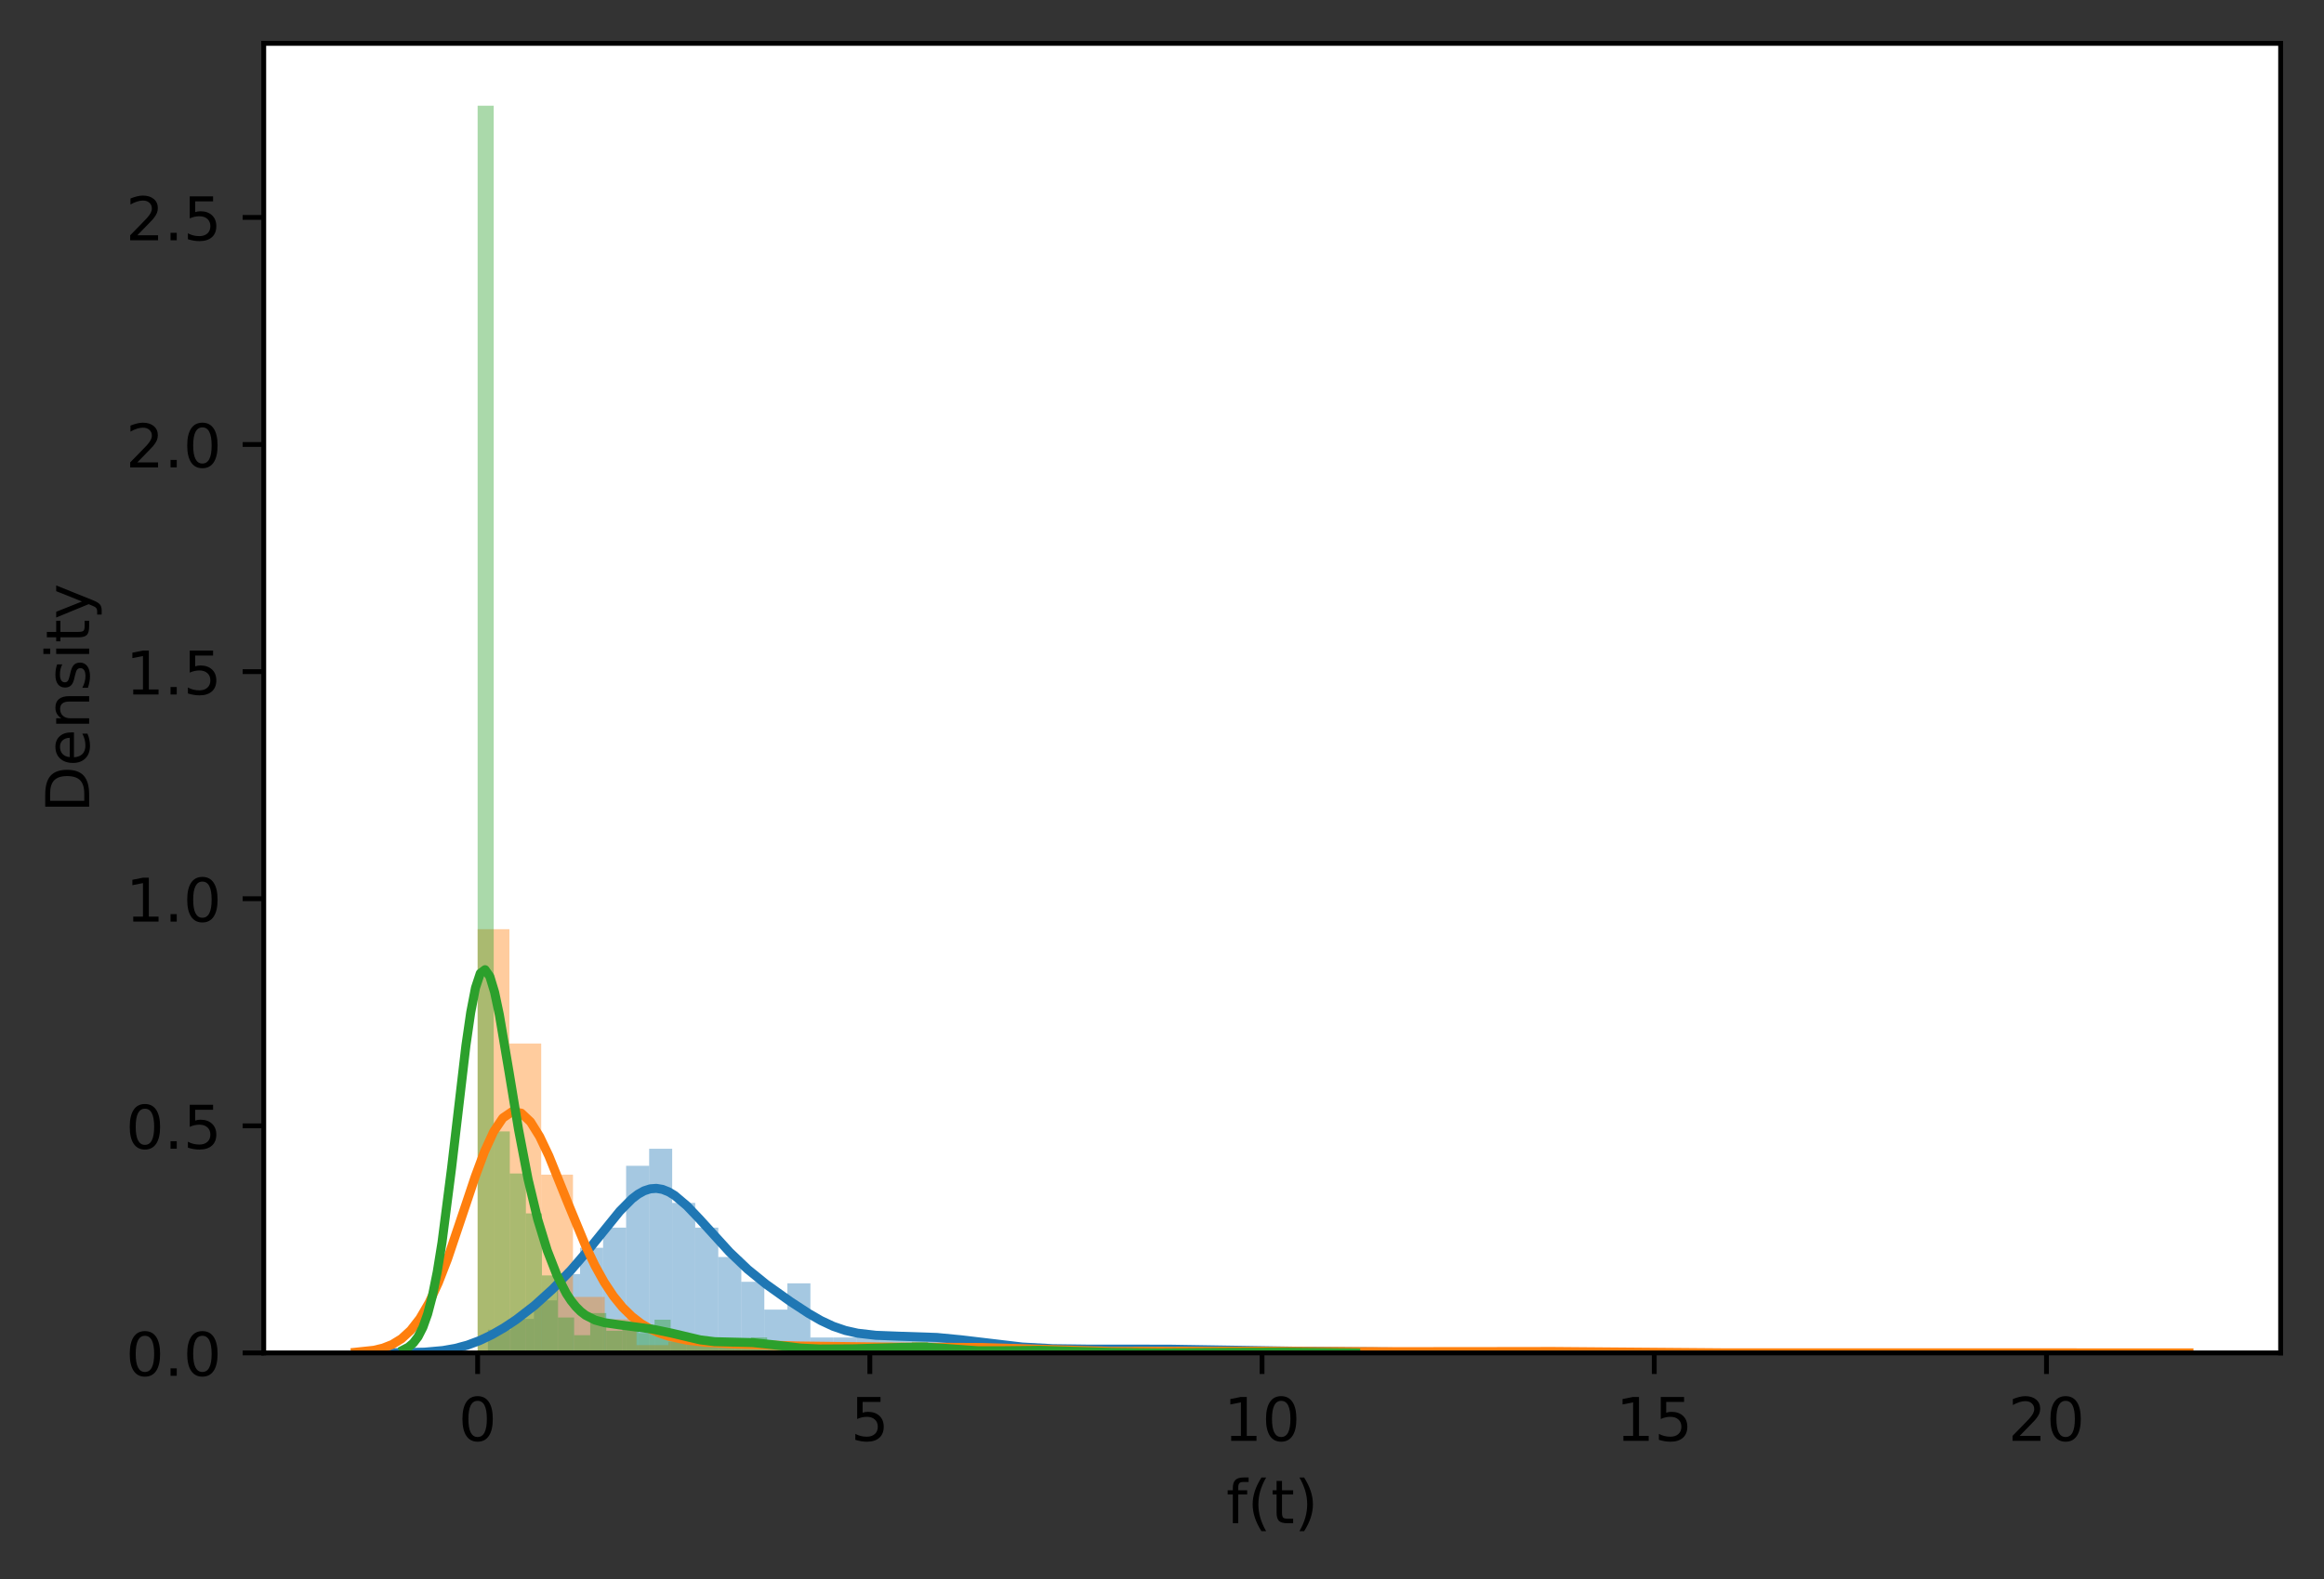 <?xml version="1.0" encoding="utf-8" standalone="no"?>
<!DOCTYPE svg PUBLIC "-//W3C//DTD SVG 1.1//EN"
  "http://www.w3.org/Graphics/SVG/1.1/DTD/svg11.dtd">
<!-- Created with matplotlib (https://matplotlib.org/) -->
<svg height="262.196pt" version="1.1" viewBox="0 0 385.781 262.196" width="385.781pt" xmlns="http://www.w3.org/2000/svg" xmlns:xlink="http://www.w3.org/1999/xlink">
 <rect x="0" y="0" width="385.781" height="262.196" fill="#333333" stroke="none"/>
 <defs>
  <style type="text/css">*{stroke-linecap:butt;stroke-linejoin:round;}</style>
 </defs>
 <g id="figure_1">
  <g id="patch_1">
   <path d="M 0 262.196 
L 385.781 262.196 
L 385.781 0 
L 0 0 
z
" style="fill:none;"/>
  </g>
  <g id="axes_1">
   <g id="patch_2">
    <path d="M 43.781 224.64 
L 378.581 224.64 
L 378.581 7.2 
L 43.781 7.2 
z
" style="fill:#ffffff;"/>
   </g>
   <g id="patch_3">
    <path clip-path="url(#pe504cf818c)" d="M 80.991 224.64 
L 84.815 224.64 
L 84.815 220.788 
L 80.991 220.788 
z
" style="fill:#1f77b4;opacity:0.4;"/>
   </g>
   <g id="patch_4">
    <path clip-path="url(#pe504cf818c)" d="M 84.815 224.64 
L 88.639 224.64 
L 88.639 218.99 
L 84.815 218.99 
z
" style="fill:#1f77b4;opacity:0.4;"/>
   </g>
   <g id="patch_5">
    <path clip-path="url(#pe504cf818c)" d="M 88.639 224.64 
L 92.463 224.64 
L 92.463 215.909 
L 88.639 215.909 
z
" style="fill:#1f77b4;opacity:0.4;"/>
   </g>
   <g id="patch_6">
    <path clip-path="url(#pe504cf818c)" d="M 92.463 224.64 
L 96.287 224.64 
L 96.287 211.543 
L 92.463 211.543 
z
" style="fill:#1f77b4;opacity:0.4;"/>
   </g>
   <g id="patch_7">
    <path clip-path="url(#pe504cf818c)" d="M 96.287 224.64 
L 100.111 224.64 
L 100.111 207.178 
L 96.287 207.178 
z
" style="fill:#1f77b4;opacity:0.4;"/>
   </g>
   <g id="patch_8">
    <path clip-path="url(#pe504cf818c)" d="M 100.111 224.64 
L 103.935 224.64 
L 103.935 203.839 
L 100.111 203.839 
z
" style="fill:#1f77b4;opacity:0.4;"/>
   </g>
   <g id="patch_9">
    <path clip-path="url(#pe504cf818c)" d="M 103.935 224.64 
L 107.759 224.64 
L 107.759 193.567 
L 103.935 193.567 
z
" style="fill:#1f77b4;opacity:0.4;"/>
   </g>
   <g id="patch_10">
    <path clip-path="url(#pe504cf818c)" d="M 107.759 224.64 
L 111.583 224.64 
L 111.583 190.742 
L 107.759 190.742 
z
" style="fill:#1f77b4;opacity:0.4;"/>
   </g>
   <g id="patch_11">
    <path clip-path="url(#pe504cf818c)" d="M 111.583 224.64 
L 115.407 224.64 
L 115.407 199.73 
L 111.583 199.73 
z
" style="fill:#1f77b4;opacity:0.4;"/>
   </g>
   <g id="patch_12">
    <path clip-path="url(#pe504cf818c)" d="M 115.407 224.64 
L 119.232 224.64 
L 119.232 203.839 
L 115.407 203.839 
z
" style="fill:#1f77b4;opacity:0.4;"/>
   </g>
   <g id="patch_13">
    <path clip-path="url(#pe504cf818c)" d="M 119.232 224.64 
L 123.056 224.64 
L 123.056 208.718 
L 119.232 208.718 
z
" style="fill:#1f77b4;opacity:0.4;"/>
   </g>
   <g id="patch_14">
    <path clip-path="url(#pe504cf818c)" d="M 123.056 224.64 
L 126.88 224.64 
L 126.88 212.827 
L 123.056 212.827 
z
" style="fill:#1f77b4;opacity:0.4;"/>
   </g>
   <g id="patch_15">
    <path clip-path="url(#pe504cf818c)" d="M 126.88 224.64 
L 130.704 224.64 
L 130.704 217.45 
L 126.88 217.45 
z
" style="fill:#1f77b4;opacity:0.4;"/>
   </g>
   <g id="patch_16">
    <path clip-path="url(#pe504cf818c)" d="M 130.704 224.64 
L 134.528 224.64 
L 134.528 213.084 
L 130.704 213.084 
z
" style="fill:#1f77b4;opacity:0.4;"/>
   </g>
   <g id="patch_17">
    <path clip-path="url(#pe504cf818c)" d="M 134.528 224.64 
L 138.352 224.64 
L 138.352 222.072 
L 134.528 222.072 
z
" style="fill:#1f77b4;opacity:0.4;"/>
   </g>
   <g id="patch_18">
    <path clip-path="url(#pe504cf818c)" d="M 138.352 224.64 
L 142.176 224.64 
L 142.176 222.072 
L 138.352 222.072 
z
" style="fill:#1f77b4;opacity:0.4;"/>
   </g>
   <g id="patch_19">
    <path clip-path="url(#pe504cf818c)" d="M 142.176 224.64 
L 146 224.64 
L 146 221.302 
L 142.176 221.302 
z
" style="fill:#1f77b4;opacity:0.4;"/>
   </g>
   <g id="patch_20">
    <path clip-path="url(#pe504cf818c)" d="M 146 224.64 
L 149.824 224.64 
L 149.824 221.815 
L 146 221.815 
z
" style="fill:#1f77b4;opacity:0.4;"/>
   </g>
   <g id="patch_21">
    <path clip-path="url(#pe504cf818c)" d="M 149.824 224.64 
L 153.648 224.64 
L 153.648 222.329 
L 149.824 222.329 
z
" style="fill:#1f77b4;opacity:0.4;"/>
   </g>
   <g id="patch_22">
    <path clip-path="url(#pe504cf818c)" d="M 153.648 224.64 
L 157.473 224.64 
L 157.473 221.558 
L 153.648 221.558 
z
" style="fill:#1f77b4;opacity:0.4;"/>
   </g>
   <g id="patch_23">
    <path clip-path="url(#pe504cf818c)" d="M 157.473 224.64 
L 161.297 224.64 
L 161.297 222.329 
L 157.473 222.329 
z
" style="fill:#1f77b4;opacity:0.4;"/>
   </g>
   <g id="patch_24">
    <path clip-path="url(#pe504cf818c)" d="M 161.297 224.64 
L 165.121 224.64 
L 165.121 222.842 
L 161.297 222.842 
z
" style="fill:#1f77b4;opacity:0.4;"/>
   </g>
   <g id="patch_25">
    <path clip-path="url(#pe504cf818c)" d="M 165.121 224.64 
L 168.945 224.64 
L 168.945 223.87 
L 165.121 223.87 
z
" style="fill:#1f77b4;opacity:0.4;"/>
   </g>
   <g id="patch_26">
    <path clip-path="url(#pe504cf818c)" d="M 168.945 224.64 
L 172.769 224.64 
L 172.769 223.87 
L 168.945 223.87 
z
" style="fill:#1f77b4;opacity:0.4;"/>
   </g>
   <g id="patch_27">
    <path clip-path="url(#pe504cf818c)" d="M 172.769 224.64 
L 176.593 224.64 
L 176.593 223.87 
L 172.769 223.87 
z
" style="fill:#1f77b4;opacity:0.4;"/>
   </g>
   <g id="patch_28">
    <path clip-path="url(#pe504cf818c)" d="M 176.593 224.64 
L 180.417 224.64 
L 180.417 224.126 
L 176.593 224.126 
z
" style="fill:#1f77b4;opacity:0.4;"/>
   </g>
   <g id="patch_29">
    <path clip-path="url(#pe504cf818c)" d="M 180.417 224.64 
L 184.241 224.64 
L 184.241 224.126 
L 180.417 224.126 
z
" style="fill:#1f77b4;opacity:0.4;"/>
   </g>
   <g id="patch_30">
    <path clip-path="url(#pe504cf818c)" d="M 184.241 224.64 
L 188.065 224.64 
L 188.065 223.87 
L 184.241 223.87 
z
" style="fill:#1f77b4;opacity:0.4;"/>
   </g>
   <g id="patch_31">
    <path clip-path="url(#pe504cf818c)" d="M 188.065 224.64 
L 191.889 224.64 
L 191.889 223.87 
L 188.065 223.87 
z
" style="fill:#1f77b4;opacity:0.4;"/>
   </g>
   <g id="patch_32">
    <path clip-path="url(#pe504cf818c)" d="M 191.889 224.64 
L 195.713 224.64 
L 195.713 223.613 
L 191.889 223.613 
z
" style="fill:#1f77b4;opacity:0.4;"/>
   </g>
   <g id="patch_33">
    <path clip-path="url(#pe504cf818c)" d="M 195.713 224.64 
L 199.538 224.64 
L 199.538 224.64 
L 195.713 224.64 
z
" style="fill:#1f77b4;opacity:0.4;"/>
   </g>
   <g id="patch_34">
    <path clip-path="url(#pe504cf818c)" d="M 199.538 224.64 
L 203.362 224.64 
L 203.362 224.126 
L 199.538 224.126 
z
" style="fill:#1f77b4;opacity:0.4;"/>
   </g>
   <g id="patch_35">
    <path clip-path="url(#pe504cf818c)" d="M 203.362 224.64 
L 207.186 224.64 
L 207.186 223.613 
L 203.362 223.613 
z
" style="fill:#1f77b4;opacity:0.4;"/>
   </g>
   <g id="patch_36">
    <path clip-path="url(#pe504cf818c)" d="M 207.186 224.64 
L 211.01 224.64 
L 211.01 224.64 
L 207.186 224.64 
z
" style="fill:#1f77b4;opacity:0.4;"/>
   </g>
   <g id="patch_37">
    <path clip-path="url(#pe504cf818c)" d="M 211.01 224.64 
L 214.834 224.64 
L 214.834 224.383 
L 211.01 224.383 
z
" style="fill:#1f77b4;opacity:0.4;"/>
   </g>
   <g id="patch_38">
    <path clip-path="url(#pe504cf818c)" d="M 214.834 224.64 
L 218.658 224.64 
L 218.658 224.383 
L 214.834 224.383 
z
" style="fill:#1f77b4;opacity:0.4;"/>
   </g>
   <g id="patch_39">
    <path clip-path="url(#pe504cf818c)" d="M 218.658 224.64 
L 222.482 224.64 
L 222.482 224.383 
L 218.658 224.383 
z
" style="fill:#1f77b4;opacity:0.4;"/>
   </g>
   <g id="patch_40">
    <path clip-path="url(#pe504cf818c)" d="M 222.482 224.64 
L 226.306 224.64 
L 226.306 224.126 
L 222.482 224.126 
z
" style="fill:#1f77b4;opacity:0.4;"/>
   </g>
   <g id="patch_41">
    <path clip-path="url(#pe504cf818c)" d="M 226.306 224.64 
L 230.13 224.64 
L 230.13 224.383 
L 226.306 224.383 
z
" style="fill:#1f77b4;opacity:0.4;"/>
   </g>
   <g id="patch_42">
    <path clip-path="url(#pe504cf818c)" d="M 230.13 224.64 
L 233.954 224.64 
L 233.954 224.64 
L 230.13 224.64 
z
" style="fill:#1f77b4;opacity:0.4;"/>
   </g>
   <g id="patch_43">
    <path clip-path="url(#pe504cf818c)" d="M 233.954 224.64 
L 237.778 224.64 
L 237.778 224.64 
L 233.954 224.64 
z
" style="fill:#1f77b4;opacity:0.4;"/>
   </g>
   <g id="patch_44">
    <path clip-path="url(#pe504cf818c)" d="M 237.778 224.64 
L 241.603 224.64 
L 241.603 224.64 
L 237.778 224.64 
z
" style="fill:#1f77b4;opacity:0.4;"/>
   </g>
   <g id="patch_45">
    <path clip-path="url(#pe504cf818c)" d="M 241.603 224.64 
L 245.427 224.64 
L 245.427 224.64 
L 241.603 224.64 
z
" style="fill:#1f77b4;opacity:0.4;"/>
   </g>
   <g id="patch_46">
    <path clip-path="url(#pe504cf818c)" d="M 245.427 224.64 
L 249.251 224.64 
L 249.251 224.383 
L 245.427 224.383 
z
" style="fill:#1f77b4;opacity:0.4;"/>
   </g>
   <g id="patch_47">
    <path clip-path="url(#pe504cf818c)" d="M 79.286 224.64 
L 84.562 224.64 
L 84.562 154.279 
L 79.286 154.279 
z
" style="fill:#ff7f0e;opacity:0.4;"/>
   </g>
   <g id="patch_48">
    <path clip-path="url(#pe504cf818c)" d="M 84.562 224.64 
L 89.838 224.64 
L 89.838 173.266 
L 84.562 173.266 
z
" style="fill:#ff7f0e;opacity:0.4;"/>
   </g>
   <g id="patch_49">
    <path clip-path="url(#pe504cf818c)" d="M 89.838 224.64 
L 95.114 224.64 
L 95.114 195.044 
L 89.838 195.044 
z
" style="fill:#ff7f0e;opacity:0.4;"/>
   </g>
   <g id="patch_50">
    <path clip-path="url(#pe504cf818c)" d="M 95.114 224.64 
L 100.39 224.64 
L 100.39 215.333 
L 95.114 215.333 
z
" style="fill:#ff7f0e;opacity:0.4;"/>
   </g>
   <g id="patch_51">
    <path clip-path="url(#pe504cf818c)" d="M 100.39 224.64 
L 105.665 224.64 
L 105.665 219.056 
L 100.39 219.056 
z
" style="fill:#ff7f0e;opacity:0.4;"/>
   </g>
   <g id="patch_52">
    <path clip-path="url(#pe504cf818c)" d="M 105.665 224.64 
L 110.941 224.64 
L 110.941 223.337 
L 105.665 223.337 
z
" style="fill:#ff7f0e;opacity:0.4;"/>
   </g>
   <g id="patch_53">
    <path clip-path="url(#pe504cf818c)" d="M 110.941 224.64 
L 116.217 224.64 
L 116.217 222.779 
L 110.941 222.779 
z
" style="fill:#ff7f0e;opacity:0.4;"/>
   </g>
   <g id="patch_54">
    <path clip-path="url(#pe504cf818c)" d="M 116.217 224.64 
L 121.493 224.64 
L 121.493 223.151 
L 116.217 223.151 
z
" style="fill:#ff7f0e;opacity:0.4;"/>
   </g>
   <g id="patch_55">
    <path clip-path="url(#pe504cf818c)" d="M 121.493 224.64 
L 126.769 224.64 
L 126.769 222.965 
L 121.493 222.965 
z
" style="fill:#ff7f0e;opacity:0.4;"/>
   </g>
   <g id="patch_56">
    <path clip-path="url(#pe504cf818c)" d="M 126.769 224.64 
L 132.044 224.64 
L 132.044 223.523 
L 126.769 223.523 
z
" style="fill:#ff7f0e;opacity:0.4;"/>
   </g>
   <g id="patch_57">
    <path clip-path="url(#pe504cf818c)" d="M 132.044 224.64 
L 137.32 224.64 
L 137.32 223.709 
L 132.044 223.709 
z
" style="fill:#ff7f0e;opacity:0.4;"/>
   </g>
   <g id="patch_58">
    <path clip-path="url(#pe504cf818c)" d="M 137.32 224.64 
L 142.596 224.64 
L 142.596 223.337 
L 137.32 223.337 
z
" style="fill:#ff7f0e;opacity:0.4;"/>
   </g>
   <g id="patch_59">
    <path clip-path="url(#pe504cf818c)" d="M 142.596 224.64 
L 147.872 224.64 
L 147.872 223.709 
L 142.596 223.709 
z
" style="fill:#ff7f0e;opacity:0.4;"/>
   </g>
   <g id="patch_60">
    <path clip-path="url(#pe504cf818c)" d="M 147.872 224.64 
L 153.147 224.64 
L 153.147 223.895 
L 147.872 223.895 
z
" style="fill:#ff7f0e;opacity:0.4;"/>
   </g>
   <g id="patch_61">
    <path clip-path="url(#pe504cf818c)" d="M 153.147 224.64 
L 158.423 224.64 
L 158.423 223.337 
L 153.147 223.337 
z
" style="fill:#ff7f0e;opacity:0.4;"/>
   </g>
   <g id="patch_62">
    <path clip-path="url(#pe504cf818c)" d="M 158.423 224.64 
L 163.699 224.64 
L 163.699 223.709 
L 158.423 223.709 
z
" style="fill:#ff7f0e;opacity:0.4;"/>
   </g>
   <g id="patch_63">
    <path clip-path="url(#pe504cf818c)" d="M 163.699 224.64 
L 168.975 224.64 
L 168.975 223.709 
L 163.699 223.709 
z
" style="fill:#ff7f0e;opacity:0.4;"/>
   </g>
   <g id="patch_64">
    <path clip-path="url(#pe504cf818c)" d="M 168.975 224.64 
L 174.251 224.64 
L 174.251 224.268 
L 168.975 224.268 
z
" style="fill:#ff7f0e;opacity:0.4;"/>
   </g>
   <g id="patch_65">
    <path clip-path="url(#pe504cf818c)" d="M 174.251 224.64 
L 179.526 224.64 
L 179.526 224.268 
L 174.251 224.268 
z
" style="fill:#ff7f0e;opacity:0.4;"/>
   </g>
   <g id="patch_66">
    <path clip-path="url(#pe504cf818c)" d="M 179.526 224.64 
L 184.802 224.64 
L 184.802 224.64 
L 179.526 224.64 
z
" style="fill:#ff7f0e;opacity:0.4;"/>
   </g>
   <g id="patch_67">
    <path clip-path="url(#pe504cf818c)" d="M 184.802 224.64 
L 190.078 224.64 
L 190.078 224.082 
L 184.802 224.082 
z
" style="fill:#ff7f0e;opacity:0.4;"/>
   </g>
   <g id="patch_68">
    <path clip-path="url(#pe504cf818c)" d="M 190.078 224.64 
L 195.354 224.64 
L 195.354 224.454 
L 190.078 224.454 
z
" style="fill:#ff7f0e;opacity:0.4;"/>
   </g>
   <g id="patch_69">
    <path clip-path="url(#pe504cf818c)" d="M 195.354 224.64 
L 200.63 224.64 
L 200.63 224.268 
L 195.354 224.268 
z
" style="fill:#ff7f0e;opacity:0.4;"/>
   </g>
   <g id="patch_70">
    <path clip-path="url(#pe504cf818c)" d="M 200.63 224.64 
L 205.905 224.64 
L 205.905 223.895 
L 200.63 223.895 
z
" style="fill:#ff7f0e;opacity:0.4;"/>
   </g>
   <g id="patch_71">
    <path clip-path="url(#pe504cf818c)" d="M 205.905 224.64 
L 211.181 224.64 
L 211.181 224.454 
L 205.905 224.454 
z
" style="fill:#ff7f0e;opacity:0.4;"/>
   </g>
   <g id="patch_72">
    <path clip-path="url(#pe504cf818c)" d="M 211.181 224.64 
L 216.457 224.64 
L 216.457 224.64 
L 211.181 224.64 
z
" style="fill:#ff7f0e;opacity:0.4;"/>
   </g>
   <g id="patch_73">
    <path clip-path="url(#pe504cf818c)" d="M 216.457 224.64 
L 221.733 224.64 
L 221.733 224.454 
L 216.457 224.454 
z
" style="fill:#ff7f0e;opacity:0.4;"/>
   </g>
   <g id="patch_74">
    <path clip-path="url(#pe504cf818c)" d="M 221.733 224.64 
L 227.009 224.64 
L 227.009 224.082 
L 221.733 224.082 
z
" style="fill:#ff7f0e;opacity:0.4;"/>
   </g>
   <g id="patch_75">
    <path clip-path="url(#pe504cf818c)" d="M 227.009 224.64 
L 232.284 224.64 
L 232.284 224.64 
L 227.009 224.64 
z
" style="fill:#ff7f0e;opacity:0.4;"/>
   </g>
   <g id="patch_76">
    <path clip-path="url(#pe504cf818c)" d="M 232.284 224.64 
L 237.56 224.64 
L 237.56 224.454 
L 232.284 224.454 
z
" style="fill:#ff7f0e;opacity:0.4;"/>
   </g>
   <g id="patch_77">
    <path clip-path="url(#pe504cf818c)" d="M 237.56 224.64 
L 242.836 224.64 
L 242.836 224.454 
L 237.56 224.454 
z
" style="fill:#ff7f0e;opacity:0.4;"/>
   </g>
   <g id="patch_78">
    <path clip-path="url(#pe504cf818c)" d="M 242.836 224.64 
L 248.112 224.64 
L 248.112 224.268 
L 242.836 224.268 
z
" style="fill:#ff7f0e;opacity:0.4;"/>
   </g>
   <g id="patch_79">
    <path clip-path="url(#pe504cf818c)" d="M 248.112 224.64 
L 253.388 224.64 
L 253.388 224.454 
L 248.112 224.454 
z
" style="fill:#ff7f0e;opacity:0.4;"/>
   </g>
   <g id="patch_80">
    <path clip-path="url(#pe504cf818c)" d="M 253.388 224.64 
L 258.663 224.64 
L 258.663 224.082 
L 253.388 224.082 
z
" style="fill:#ff7f0e;opacity:0.4;"/>
   </g>
   <g id="patch_81">
    <path clip-path="url(#pe504cf818c)" d="M 258.663 224.64 
L 263.939 224.64 
L 263.939 224.64 
L 258.663 224.64 
z
" style="fill:#ff7f0e;opacity:0.4;"/>
   </g>
   <g id="patch_82">
    <path clip-path="url(#pe504cf818c)" d="M 263.939 224.64 
L 269.215 224.64 
L 269.215 224.64 
L 263.939 224.64 
z
" style="fill:#ff7f0e;opacity:0.4;"/>
   </g>
   <g id="patch_83">
    <path clip-path="url(#pe504cf818c)" d="M 269.215 224.64 
L 274.491 224.64 
L 274.491 224.454 
L 269.215 224.454 
z
" style="fill:#ff7f0e;opacity:0.4;"/>
   </g>
   <g id="patch_84">
    <path clip-path="url(#pe504cf818c)" d="M 274.491 224.64 
L 279.767 224.64 
L 279.767 224.64 
L 274.491 224.64 
z
" style="fill:#ff7f0e;opacity:0.4;"/>
   </g>
   <g id="patch_85">
    <path clip-path="url(#pe504cf818c)" d="M 279.767 224.64 
L 285.042 224.64 
L 285.042 224.64 
L 279.767 224.64 
z
" style="fill:#ff7f0e;opacity:0.4;"/>
   </g>
   <g id="patch_86">
    <path clip-path="url(#pe504cf818c)" d="M 285.042 224.64 
L 290.318 224.64 
L 290.318 224.64 
L 285.042 224.64 
z
" style="fill:#ff7f0e;opacity:0.4;"/>
   </g>
   <g id="patch_87">
    <path clip-path="url(#pe504cf818c)" d="M 290.318 224.64 
L 295.594 224.64 
L 295.594 224.64 
L 290.318 224.64 
z
" style="fill:#ff7f0e;opacity:0.4;"/>
   </g>
   <g id="patch_88">
    <path clip-path="url(#pe504cf818c)" d="M 295.594 224.64 
L 300.87 224.64 
L 300.87 224.64 
L 295.594 224.64 
z
" style="fill:#ff7f0e;opacity:0.4;"/>
   </g>
   <g id="patch_89">
    <path clip-path="url(#pe504cf818c)" d="M 300.87 224.64 
L 306.146 224.64 
L 306.146 224.64 
L 300.87 224.64 
z
" style="fill:#ff7f0e;opacity:0.4;"/>
   </g>
   <g id="patch_90">
    <path clip-path="url(#pe504cf818c)" d="M 306.146 224.64 
L 311.421 224.64 
L 311.421 224.64 
L 306.146 224.64 
z
" style="fill:#ff7f0e;opacity:0.4;"/>
   </g>
   <g id="patch_91">
    <path clip-path="url(#pe504cf818c)" d="M 311.421 224.64 
L 316.697 224.64 
L 316.697 224.64 
L 311.421 224.64 
z
" style="fill:#ff7f0e;opacity:0.4;"/>
   </g>
   <g id="patch_92">
    <path clip-path="url(#pe504cf818c)" d="M 316.697 224.64 
L 321.973 224.64 
L 321.973 224.64 
L 316.697 224.64 
z
" style="fill:#ff7f0e;opacity:0.4;"/>
   </g>
   <g id="patch_93">
    <path clip-path="url(#pe504cf818c)" d="M 321.973 224.64 
L 327.249 224.64 
L 327.249 224.64 
L 321.973 224.64 
z
" style="fill:#ff7f0e;opacity:0.4;"/>
   </g>
   <g id="patch_94">
    <path clip-path="url(#pe504cf818c)" d="M 327.249 224.64 
L 332.525 224.64 
L 332.525 224.64 
L 327.249 224.64 
z
" style="fill:#ff7f0e;opacity:0.4;"/>
   </g>
   <g id="patch_95">
    <path clip-path="url(#pe504cf818c)" d="M 332.525 224.64 
L 337.8 224.64 
L 337.8 224.64 
L 332.525 224.64 
z
" style="fill:#ff7f0e;opacity:0.4;"/>
   </g>
   <g id="patch_96">
    <path clip-path="url(#pe504cf818c)" d="M 337.8 224.64 
L 343.076 224.64 
L 343.076 224.454 
L 337.8 224.454 
z
" style="fill:#ff7f0e;opacity:0.4;"/>
   </g>
   <g id="patch_97">
    <path clip-path="url(#pe504cf818c)" d="M 79.286 224.64 
L 81.956 224.64 
L 81.956 17.554 
L 79.286 17.554 
z
" style="fill:#2ca02c;opacity:0.4;"/>
   </g>
   <g id="patch_98">
    <path clip-path="url(#pe504cf818c)" d="M 81.956 224.64 
L 84.626 224.64 
L 84.626 187.857 
L 81.956 187.857 
z
" style="fill:#2ca02c;opacity:0.4;"/>
   </g>
   <g id="patch_99">
    <path clip-path="url(#pe504cf818c)" d="M 84.626 224.64 
L 87.296 224.64 
L 87.296 194.846 
L 84.626 194.846 
z
" style="fill:#2ca02c;opacity:0.4;"/>
   </g>
   <g id="patch_100">
    <path clip-path="url(#pe504cf818c)" d="M 87.296 224.64 
L 89.966 224.64 
L 89.966 201.467 
L 87.296 201.467 
z
" style="fill:#2ca02c;opacity:0.4;"/>
   </g>
   <g id="patch_101">
    <path clip-path="url(#pe504cf818c)" d="M 89.966 224.64 
L 92.635 224.64 
L 92.635 211.766 
L 89.966 211.766 
z
" style="fill:#2ca02c;opacity:0.4;"/>
   </g>
   <g id="patch_102">
    <path clip-path="url(#pe504cf818c)" d="M 92.635 224.64 
L 95.305 224.64 
L 95.305 218.755 
L 92.635 218.755 
z
" style="fill:#2ca02c;opacity:0.4;"/>
   </g>
   <g id="patch_103">
    <path clip-path="url(#pe504cf818c)" d="M 95.305 224.64 
L 97.975 224.64 
L 97.975 221.697 
L 95.305 221.697 
z
" style="fill:#2ca02c;opacity:0.4;"/>
   </g>
   <g id="patch_104">
    <path clip-path="url(#pe504cf818c)" d="M 97.975 224.64 
L 100.645 224.64 
L 100.645 218.019 
L 97.975 218.019 
z
" style="fill:#2ca02c;opacity:0.4;"/>
   </g>
   <g id="patch_105">
    <path clip-path="url(#pe504cf818c)" d="M 100.645 224.64 
L 103.315 224.64 
L 103.315 220.962 
L 100.645 220.962 
z
" style="fill:#2ca02c;opacity:0.4;"/>
   </g>
   <g id="patch_106">
    <path clip-path="url(#pe504cf818c)" d="M 103.315 224.64 
L 105.985 224.64 
L 105.985 219.49 
L 103.315 219.49 
z
" style="fill:#2ca02c;opacity:0.4;"/>
   </g>
   <g id="patch_107">
    <path clip-path="url(#pe504cf818c)" d="M 105.985 224.64 
L 108.654 224.64 
L 108.654 221.33 
L 105.985 221.33 
z
" style="fill:#2ca02c;opacity:0.4;"/>
   </g>
   <g id="patch_108">
    <path clip-path="url(#pe504cf818c)" d="M 108.654 224.64 
L 111.324 224.64 
L 111.324 219.123 
L 108.654 219.123 
z
" style="fill:#2ca02c;opacity:0.4;"/>
   </g>
   <g id="patch_109">
    <path clip-path="url(#pe504cf818c)" d="M 111.324 224.64 
L 113.994 224.64 
L 113.994 222.065 
L 111.324 222.065 
z
" style="fill:#2ca02c;opacity:0.4;"/>
   </g>
   <g id="patch_110">
    <path clip-path="url(#pe504cf818c)" d="M 113.994 224.64 
L 116.664 224.64 
L 116.664 222.801 
L 113.994 222.801 
z
" style="fill:#2ca02c;opacity:0.4;"/>
   </g>
   <g id="patch_111">
    <path clip-path="url(#pe504cf818c)" d="M 116.664 224.64 
L 119.334 224.64 
L 119.334 223.169 
L 116.664 223.169 
z
" style="fill:#2ca02c;opacity:0.4;"/>
   </g>
   <g id="patch_112">
    <path clip-path="url(#pe504cf818c)" d="M 119.334 224.64 
L 122.004 224.64 
L 122.004 223.537 
L 119.334 223.537 
z
" style="fill:#2ca02c;opacity:0.4;"/>
   </g>
   <g id="patch_113">
    <path clip-path="url(#pe504cf818c)" d="M 122.004 224.64 
L 124.673 224.64 
L 124.673 222.433 
L 122.004 222.433 
z
" style="fill:#2ca02c;opacity:0.4;"/>
   </g>
   <g id="patch_114">
    <path clip-path="url(#pe504cf818c)" d="M 124.673 224.64 
L 127.343 224.64 
L 127.343 222.065 
L 124.673 222.065 
z
" style="fill:#2ca02c;opacity:0.4;"/>
   </g>
   <g id="patch_115">
    <path clip-path="url(#pe504cf818c)" d="M 127.343 224.64 
L 130.013 224.64 
L 130.013 223.537 
L 127.343 223.537 
z
" style="fill:#2ca02c;opacity:0.4;"/>
   </g>
   <g id="patch_116">
    <path clip-path="url(#pe504cf818c)" d="M 130.013 224.64 
L 132.683 224.64 
L 132.683 223.904 
L 130.013 223.904 
z
" style="fill:#2ca02c;opacity:0.4;"/>
   </g>
   <g id="patch_117">
    <path clip-path="url(#pe504cf818c)" d="M 132.683 224.64 
L 135.353 224.64 
L 135.353 224.272 
L 132.683 224.272 
z
" style="fill:#2ca02c;opacity:0.4;"/>
   </g>
   <g id="patch_118">
    <path clip-path="url(#pe504cf818c)" d="M 135.353 224.64 
L 138.023 224.64 
L 138.023 223.904 
L 135.353 223.904 
z
" style="fill:#2ca02c;opacity:0.4;"/>
   </g>
   <g id="patch_119">
    <path clip-path="url(#pe504cf818c)" d="M 138.023 224.64 
L 140.692 224.64 
L 140.692 223.904 
L 138.023 223.904 
z
" style="fill:#2ca02c;opacity:0.4;"/>
   </g>
   <g id="patch_120">
    <path clip-path="url(#pe504cf818c)" d="M 140.692 224.64 
L 143.362 224.64 
L 143.362 223.904 
L 140.692 223.904 
z
" style="fill:#2ca02c;opacity:0.4;"/>
   </g>
   <g id="patch_121">
    <path clip-path="url(#pe504cf818c)" d="M 143.362 224.64 
L 146.032 224.64 
L 146.032 223.904 
L 143.362 223.904 
z
" style="fill:#2ca02c;opacity:0.4;"/>
   </g>
   <g id="patch_122">
    <path clip-path="url(#pe504cf818c)" d="M 146.032 224.64 
L 148.702 224.64 
L 148.702 224.272 
L 146.032 224.272 
z
" style="fill:#2ca02c;opacity:0.4;"/>
   </g>
   <g id="patch_123">
    <path clip-path="url(#pe504cf818c)" d="M 148.702 224.64 
L 151.372 224.64 
L 151.372 223.904 
L 148.702 223.904 
z
" style="fill:#2ca02c;opacity:0.4;"/>
   </g>
   <g id="patch_124">
    <path clip-path="url(#pe504cf818c)" d="M 151.372 224.64 
L 154.042 224.64 
L 154.042 222.801 
L 151.372 222.801 
z
" style="fill:#2ca02c;opacity:0.4;"/>
   </g>
   <g id="patch_125">
    <path clip-path="url(#pe504cf818c)" d="M 154.042 224.64 
L 156.711 224.64 
L 156.711 223.537 
L 154.042 223.537 
z
" style="fill:#2ca02c;opacity:0.4;"/>
   </g>
   <g id="patch_126">
    <path clip-path="url(#pe504cf818c)" d="M 156.711 224.64 
L 159.381 224.64 
L 159.381 224.272 
L 156.711 224.272 
z
" style="fill:#2ca02c;opacity:0.4;"/>
   </g>
   <g id="patch_127">
    <path clip-path="url(#pe504cf818c)" d="M 159.381 224.64 
L 162.051 224.64 
L 162.051 224.272 
L 159.381 224.272 
z
" style="fill:#2ca02c;opacity:0.4;"/>
   </g>
   <g id="patch_128">
    <path clip-path="url(#pe504cf818c)" d="M 162.051 224.64 
L 164.721 224.64 
L 164.721 224.64 
L 162.051 224.64 
z
" style="fill:#2ca02c;opacity:0.4;"/>
   </g>
   <g id="patch_129">
    <path clip-path="url(#pe504cf818c)" d="M 164.721 224.64 
L 167.391 224.64 
L 167.391 224.272 
L 164.721 224.272 
z
" style="fill:#2ca02c;opacity:0.4;"/>
   </g>
   <g id="patch_130">
    <path clip-path="url(#pe504cf818c)" d="M 167.391 224.64 
L 170.061 224.64 
L 170.061 224.64 
L 167.391 224.64 
z
" style="fill:#2ca02c;opacity:0.4;"/>
   </g>
   <g id="patch_131">
    <path clip-path="url(#pe504cf818c)" d="M 170.061 224.64 
L 172.73 224.64 
L 172.73 223.537 
L 170.061 223.537 
z
" style="fill:#2ca02c;opacity:0.4;"/>
   </g>
   <g id="patch_132">
    <path clip-path="url(#pe504cf818c)" d="M 172.73 224.64 
L 175.4 224.64 
L 175.4 224.272 
L 172.73 224.272 
z
" style="fill:#2ca02c;opacity:0.4;"/>
   </g>
   <g id="patch_133">
    <path clip-path="url(#pe504cf818c)" d="M 175.4 224.64 
L 178.07 224.64 
L 178.07 224.272 
L 175.4 224.272 
z
" style="fill:#2ca02c;opacity:0.4;"/>
   </g>
   <g id="patch_134">
    <path clip-path="url(#pe504cf818c)" d="M 178.07 224.64 
L 180.74 224.64 
L 180.74 224.64 
L 178.07 224.64 
z
" style="fill:#2ca02c;opacity:0.4;"/>
   </g>
   <g id="patch_135">
    <path clip-path="url(#pe504cf818c)" d="M 180.74 224.64 
L 183.41 224.64 
L 183.41 224.272 
L 180.74 224.272 
z
" style="fill:#2ca02c;opacity:0.4;"/>
   </g>
   <g id="patch_136">
    <path clip-path="url(#pe504cf818c)" d="M 183.41 224.64 
L 186.08 224.64 
L 186.08 224.64 
L 183.41 224.64 
z
" style="fill:#2ca02c;opacity:0.4;"/>
   </g>
   <g id="patch_137">
    <path clip-path="url(#pe504cf818c)" d="M 186.08 224.64 
L 188.749 224.64 
L 188.749 224.64 
L 186.08 224.64 
z
" style="fill:#2ca02c;opacity:0.4;"/>
   </g>
   <g id="patch_138">
    <path clip-path="url(#pe504cf818c)" d="M 188.749 224.64 
L 191.419 224.64 
L 191.419 224.64 
L 188.749 224.64 
z
" style="fill:#2ca02c;opacity:0.4;"/>
   </g>
   <g id="patch_139">
    <path clip-path="url(#pe504cf818c)" d="M 191.419 224.64 
L 194.089 224.64 
L 194.089 224.64 
L 191.419 224.64 
z
" style="fill:#2ca02c;opacity:0.4;"/>
   </g>
   <g id="patch_140">
    <path clip-path="url(#pe504cf818c)" d="M 194.089 224.64 
L 196.759 224.64 
L 196.759 224.64 
L 194.089 224.64 
z
" style="fill:#2ca02c;opacity:0.4;"/>
   </g>
   <g id="patch_141">
    <path clip-path="url(#pe504cf818c)" d="M 196.759 224.64 
L 199.429 224.64 
L 199.429 224.64 
L 196.759 224.64 
z
" style="fill:#2ca02c;opacity:0.4;"/>
   </g>
   <g id="patch_142">
    <path clip-path="url(#pe504cf818c)" d="M 199.429 224.64 
L 202.099 224.64 
L 202.099 224.64 
L 199.429 224.64 
z
" style="fill:#2ca02c;opacity:0.4;"/>
   </g>
   <g id="patch_143">
    <path clip-path="url(#pe504cf818c)" d="M 202.099 224.64 
L 204.768 224.64 
L 204.768 224.64 
L 202.099 224.64 
z
" style="fill:#2ca02c;opacity:0.4;"/>
   </g>
   <g id="patch_144">
    <path clip-path="url(#pe504cf818c)" d="M 204.768 224.64 
L 207.438 224.64 
L 207.438 224.272 
L 204.768 224.272 
z
" style="fill:#2ca02c;opacity:0.4;"/>
   </g>
   <g id="patch_145">
    <path clip-path="url(#pe504cf818c)" d="M 207.438 224.64 
L 210.108 224.64 
L 210.108 224.64 
L 207.438 224.64 
z
" style="fill:#2ca02c;opacity:0.4;"/>
   </g>
   <g id="patch_146">
    <path clip-path="url(#pe504cf818c)" d="M 210.108 224.64 
L 212.778 224.64 
L 212.778 224.272 
L 210.108 224.272 
z
" style="fill:#2ca02c;opacity:0.4;"/>
   </g>
   <g id="matplotlib.axis_1">
    <g id="xtick_1">
     <g id="line2d_1">
      <defs>
       <path d="M 0 0 
L 0 3.5 
" id="mb6089f658a" style="stroke:#000000;stroke-width:0.8;"/>
      </defs>
      <g>
       <use style="stroke:#000000;stroke-width:0.8;" x="79.286" xlink:href="#mb6089f658a" y="224.64"/>
      </g>
     </g>
     <g id="text_1">
      <!-- 0 -->
      <g transform="translate(76.105 239.238)scale(0.1 -0.1)">
       <defs>
        <path d="M 31.781 66.406 
Q 24.172 66.406 20.328 58.906 
Q 16.5 51.422 16.5 36.375 
Q 16.5 21.391 20.328 13.891 
Q 24.172 6.391 31.781 6.391 
Q 39.453 6.391 43.281 13.891 
Q 47.125 21.391 47.125 36.375 
Q 47.125 51.422 43.281 58.906 
Q 39.453 66.406 31.781 66.406 
z
M 31.781 74.219 
Q 44.047 74.219 50.516 64.516 
Q 56.984 54.828 56.984 36.375 
Q 56.984 17.969 50.516 8.266 
Q 44.047 -1.422 31.781 -1.422 
Q 19.531 -1.422 13.062 8.266 
Q 6.594 17.969 6.594 36.375 
Q 6.594 54.828 13.062 64.516 
Q 19.531 74.219 31.781 74.219 
z
" id="DejaVuSans-48"/>
       </defs>
       <use xlink:href="#DejaVuSans-48"/>
      </g>
     </g>
    </g>
    <g id="xtick_2">
     <g id="line2d_2">
      <g>
       <use style="stroke:#000000;stroke-width:0.8;" x="144.392" xlink:href="#mb6089f658a" y="224.64"/>
      </g>
     </g>
     <g id="text_2">
      <!-- 5 -->
      <g transform="translate(141.211 239.238)scale(0.1 -0.1)">
       <defs>
        <path d="M 10.797 72.906 
L 49.516 72.906 
L 49.516 64.594 
L 19.828 64.594 
L 19.828 46.734 
Q 21.969 47.469 24.109 47.828 
Q 26.266 48.188 28.422 48.188 
Q 40.625 48.188 47.75 41.5 
Q 54.891 34.812 54.891 23.391 
Q 54.891 11.625 47.562 5.094 
Q 40.234 -1.422 26.906 -1.422 
Q 22.312 -1.422 17.547 -0.641 
Q 12.797 0.141 7.719 1.703 
L 7.719 11.625 
Q 12.109 9.234 16.797 8.062 
Q 21.484 6.891 26.703 6.891 
Q 35.156 6.891 40.078 11.328 
Q 45.016 15.766 45.016 23.391 
Q 45.016 31 40.078 35.438 
Q 35.156 39.891 26.703 39.891 
Q 22.75 39.891 18.812 39.016 
Q 14.891 38.141 10.797 36.281 
z
" id="DejaVuSans-53"/>
       </defs>
       <use xlink:href="#DejaVuSans-53"/>
      </g>
     </g>
    </g>
    <g id="xtick_3">
     <g id="line2d_3">
      <g>
       <use style="stroke:#000000;stroke-width:0.8;" x="209.499" xlink:href="#mb6089f658a" y="224.64"/>
      </g>
     </g>
     <g id="text_3">
      <!-- 10 -->
      <g transform="translate(203.136 239.238)scale(0.1 -0.1)">
       <defs>
        <path d="M 12.406 8.297 
L 28.516 8.297 
L 28.516 63.922 
L 10.984 60.406 
L 10.984 69.391 
L 28.422 72.906 
L 38.281 72.906 
L 38.281 8.297 
L 54.391 8.297 
L 54.391 0 
L 12.406 0 
z
" id="DejaVuSans-49"/>
       </defs>
       <use xlink:href="#DejaVuSans-49"/>
       <use x="63.623" xlink:href="#DejaVuSans-48"/>
      </g>
     </g>
    </g>
    <g id="xtick_4">
     <g id="line2d_4">
      <g>
       <use style="stroke:#000000;stroke-width:0.8;" x="274.605" xlink:href="#mb6089f658a" y="224.64"/>
      </g>
     </g>
     <g id="text_4">
      <!-- 15 -->
      <g transform="translate(268.242 239.238)scale(0.1 -0.1)">
       <use xlink:href="#DejaVuSans-49"/>
       <use x="63.623" xlink:href="#DejaVuSans-53"/>
      </g>
     </g>
    </g>
    <g id="xtick_5">
     <g id="line2d_5">
      <g>
       <use style="stroke:#000000;stroke-width:0.8;" x="339.711" xlink:href="#mb6089f658a" y="224.64"/>
      </g>
     </g>
     <g id="text_5">
      <!-- 20 -->
      <g transform="translate(333.348 239.238)scale(0.1 -0.1)">
       <defs>
        <path d="M 19.188 8.297 
L 53.609 8.297 
L 53.609 0 
L 7.328 0 
L 7.328 8.297 
Q 12.938 14.109 22.625 23.891 
Q 32.328 33.688 34.812 36.531 
Q 39.547 41.844 41.422 45.531 
Q 43.312 49.219 43.312 52.781 
Q 43.312 58.594 39.234 62.25 
Q 35.156 65.922 28.609 65.922 
Q 23.969 65.922 18.812 64.312 
Q 13.672 62.703 7.812 59.422 
L 7.812 69.391 
Q 13.766 71.781 18.938 73 
Q 24.125 74.219 28.422 74.219 
Q 39.75 74.219 46.484 68.547 
Q 53.219 62.891 53.219 53.422 
Q 53.219 48.922 51.531 44.891 
Q 49.859 40.875 45.406 35.406 
Q 44.188 33.984 37.641 27.219 
Q 31.109 20.453 19.188 8.297 
z
" id="DejaVuSans-50"/>
       </defs>
       <use xlink:href="#DejaVuSans-50"/>
       <use x="63.623" xlink:href="#DejaVuSans-48"/>
      </g>
     </g>
    </g>
    <g id="text_6">
     <!-- f(t) -->
     <g transform="translate(203.559 252.917)scale(0.1 -0.1)">
      <defs>
       <path d="M 37.109 75.984 
L 37.109 68.5 
L 28.516 68.5 
Q 23.688 68.5 21.797 66.547 
Q 19.922 64.594 19.922 59.516 
L 19.922 54.688 
L 34.719 54.688 
L 34.719 47.703 
L 19.922 47.703 
L 19.922 0 
L 10.891 0 
L 10.891 47.703 
L 2.297 47.703 
L 2.297 54.688 
L 10.891 54.688 
L 10.891 58.5 
Q 10.891 67.625 15.141 71.797 
Q 19.391 75.984 28.609 75.984 
z
" id="DejaVuSans-102"/>
       <path d="M 31 75.875 
Q 24.469 64.656 21.281 53.656 
Q 18.109 42.672 18.109 31.391 
Q 18.109 20.125 21.312 9.062 
Q 24.516 -2 31 -13.188 
L 23.188 -13.188 
Q 15.875 -1.703 12.234 9.375 
Q 8.594 20.453 8.594 31.391 
Q 8.594 42.281 12.203 53.312 
Q 15.828 64.359 23.188 75.875 
z
" id="DejaVuSans-40"/>
       <path d="M 18.312 70.219 
L 18.312 54.688 
L 36.812 54.688 
L 36.812 47.703 
L 18.312 47.703 
L 18.312 18.016 
Q 18.312 11.328 20.141 9.422 
Q 21.969 7.516 27.594 7.516 
L 36.812 7.516 
L 36.812 0 
L 27.594 0 
Q 17.188 0 13.234 3.875 
Q 9.281 7.766 9.281 18.016 
L 9.281 47.703 
L 2.688 47.703 
L 2.688 54.688 
L 9.281 54.688 
L 9.281 70.219 
z
" id="DejaVuSans-116"/>
       <path d="M 8.016 75.875 
L 15.828 75.875 
Q 23.141 64.359 26.781 53.312 
Q 30.422 42.281 30.422 31.391 
Q 30.422 20.453 26.781 9.375 
Q 23.141 -1.703 15.828 -13.188 
L 8.016 -13.188 
Q 14.5 -2 17.703 9.062 
Q 20.906 20.125 20.906 31.391 
Q 20.906 42.672 17.703 53.656 
Q 14.5 64.656 8.016 75.875 
z
" id="DejaVuSans-41"/>
      </defs>
      <use xlink:href="#DejaVuSans-102"/>
      <use x="35.205" xlink:href="#DejaVuSans-40"/>
      <use x="74.219" xlink:href="#DejaVuSans-116"/>
      <use x="113.428" xlink:href="#DejaVuSans-41"/>
     </g>
    </g>
   </g>
   <g id="matplotlib.axis_2">
    <g id="ytick_1">
     <g id="line2d_6">
      <defs>
       <path d="M 0 0 
L -3.5 0 
" id="m42cb0e10cf" style="stroke:#000000;stroke-width:0.8;"/>
      </defs>
      <g>
       <use style="stroke:#000000;stroke-width:0.8;" x="43.781" xlink:href="#m42cb0e10cf" y="224.64"/>
      </g>
     </g>
     <g id="text_7">
      <!-- 0.0 -->
      <g transform="translate(20.878 228.439)scale(0.1 -0.1)">
       <defs>
        <path d="M 10.688 12.406 
L 21 12.406 
L 21 0 
L 10.688 0 
z
" id="DejaVuSans-46"/>
       </defs>
       <use xlink:href="#DejaVuSans-48"/>
       <use x="63.623" xlink:href="#DejaVuSans-46"/>
       <use x="95.41" xlink:href="#DejaVuSans-48"/>
      </g>
     </g>
    </g>
    <g id="ytick_2">
     <g id="line2d_7">
      <g>
       <use style="stroke:#000000;stroke-width:0.8;" x="43.781" xlink:href="#m42cb0e10cf" y="186.931"/>
      </g>
     </g>
     <g id="text_8">
      <!-- 0.5 -->
      <g transform="translate(20.878 190.73)scale(0.1 -0.1)">
       <use xlink:href="#DejaVuSans-48"/>
       <use x="63.623" xlink:href="#DejaVuSans-46"/>
       <use x="95.41" xlink:href="#DejaVuSans-53"/>
      </g>
     </g>
    </g>
    <g id="ytick_3">
     <g id="line2d_8">
      <g>
       <use style="stroke:#000000;stroke-width:0.8;" x="43.781" xlink:href="#m42cb0e10cf" y="149.222"/>
      </g>
     </g>
     <g id="text_9">
      <!-- 1.0 -->
      <g transform="translate(20.878 153.021)scale(0.1 -0.1)">
       <use xlink:href="#DejaVuSans-49"/>
       <use x="63.623" xlink:href="#DejaVuSans-46"/>
       <use x="95.41" xlink:href="#DejaVuSans-48"/>
      </g>
     </g>
    </g>
    <g id="ytick_4">
     <g id="line2d_9">
      <g>
       <use style="stroke:#000000;stroke-width:0.8;" x="43.781" xlink:href="#m42cb0e10cf" y="111.513"/>
      </g>
     </g>
     <g id="text_10">
      <!-- 1.5 -->
      <g transform="translate(20.878 115.313)scale(0.1 -0.1)">
       <use xlink:href="#DejaVuSans-49"/>
       <use x="63.623" xlink:href="#DejaVuSans-46"/>
       <use x="95.41" xlink:href="#DejaVuSans-53"/>
      </g>
     </g>
    </g>
    <g id="ytick_5">
     <g id="line2d_10">
      <g>
       <use style="stroke:#000000;stroke-width:0.8;" x="43.781" xlink:href="#m42cb0e10cf" y="73.804"/>
      </g>
     </g>
     <g id="text_11">
      <!-- 2.0 -->
      <g transform="translate(20.878 77.604)scale(0.1 -0.1)">
       <use xlink:href="#DejaVuSans-50"/>
       <use x="63.623" xlink:href="#DejaVuSans-46"/>
       <use x="95.41" xlink:href="#DejaVuSans-48"/>
      </g>
     </g>
    </g>
    <g id="ytick_6">
     <g id="line2d_11">
      <g>
       <use style="stroke:#000000;stroke-width:0.8;" x="43.781" xlink:href="#m42cb0e10cf" y="36.095"/>
      </g>
     </g>
     <g id="text_12">
      <!-- 2.5 -->
      <g transform="translate(20.878 39.895)scale(0.1 -0.1)">
       <use xlink:href="#DejaVuSans-50"/>
       <use x="63.623" xlink:href="#DejaVuSans-46"/>
       <use x="95.41" xlink:href="#DejaVuSans-53"/>
      </g>
     </g>
    </g>
    <g id="text_13">
     <!-- Density -->
     <g transform="translate(14.798 134.929)rotate(-90)scale(0.1 -0.1)">
      <defs>
       <path d="M 19.672 64.797 
L 19.672 8.109 
L 31.594 8.109 
Q 46.688 8.109 53.688 14.938 
Q 60.688 21.781 60.688 36.531 
Q 60.688 51.172 53.688 57.984 
Q 46.688 64.797 31.594 64.797 
z
M 9.812 72.906 
L 30.078 72.906 
Q 51.266 72.906 61.172 64.094 
Q 71.094 55.281 71.094 36.531 
Q 71.094 17.672 61.125 8.828 
Q 51.172 0 30.078 0 
L 9.812 0 
z
" id="DejaVuSans-68"/>
       <path d="M 56.203 29.594 
L 56.203 25.203 
L 14.891 25.203 
Q 15.484 15.922 20.484 11.062 
Q 25.484 6.203 34.422 6.203 
Q 39.594 6.203 44.453 7.469 
Q 49.312 8.734 54.109 11.281 
L 54.109 2.781 
Q 49.266 0.734 44.188 -0.344 
Q 39.109 -1.422 33.891 -1.422 
Q 20.797 -1.422 13.156 6.188 
Q 5.516 13.812 5.516 26.812 
Q 5.516 40.234 12.766 48.109 
Q 20.016 56 32.328 56 
Q 43.359 56 49.781 48.891 
Q 56.203 41.797 56.203 29.594 
z
M 47.219 32.234 
Q 47.125 39.594 43.094 43.984 
Q 39.062 48.391 32.422 48.391 
Q 24.906 48.391 20.391 44.141 
Q 15.875 39.891 15.188 32.172 
z
" id="DejaVuSans-101"/>
       <path d="M 54.891 33.016 
L 54.891 0 
L 45.906 0 
L 45.906 32.719 
Q 45.906 40.484 42.875 44.328 
Q 39.844 48.188 33.797 48.188 
Q 26.516 48.188 22.312 43.547 
Q 18.109 38.922 18.109 30.906 
L 18.109 0 
L 9.078 0 
L 9.078 54.688 
L 18.109 54.688 
L 18.109 46.188 
Q 21.344 51.125 25.703 53.562 
Q 30.078 56 35.797 56 
Q 45.219 56 50.047 50.172 
Q 54.891 44.344 54.891 33.016 
z
" id="DejaVuSans-110"/>
       <path d="M 44.281 53.078 
L 44.281 44.578 
Q 40.484 46.531 36.375 47.5 
Q 32.281 48.484 27.875 48.484 
Q 21.188 48.484 17.844 46.438 
Q 14.5 44.391 14.5 40.281 
Q 14.5 37.156 16.891 35.375 
Q 19.281 33.594 26.516 31.984 
L 29.594 31.297 
Q 39.156 29.25 43.188 25.516 
Q 47.219 21.781 47.219 15.094 
Q 47.219 7.469 41.188 3.016 
Q 35.156 -1.422 24.609 -1.422 
Q 20.219 -1.422 15.453 -0.562 
Q 10.688 0.297 5.422 2 
L 5.422 11.281 
Q 10.406 8.688 15.234 7.391 
Q 20.062 6.109 24.812 6.109 
Q 31.156 6.109 34.562 8.281 
Q 37.984 10.453 37.984 14.406 
Q 37.984 18.062 35.516 20.016 
Q 33.062 21.969 24.703 23.781 
L 21.578 24.516 
Q 13.234 26.266 9.516 29.906 
Q 5.812 33.547 5.812 39.891 
Q 5.812 47.609 11.281 51.797 
Q 16.75 56 26.812 56 
Q 31.781 56 36.172 55.266 
Q 40.578 54.547 44.281 53.078 
z
" id="DejaVuSans-115"/>
       <path d="M 9.422 54.688 
L 18.406 54.688 
L 18.406 0 
L 9.422 0 
z
M 9.422 75.984 
L 18.406 75.984 
L 18.406 64.594 
L 9.422 64.594 
z
" id="DejaVuSans-105"/>
       <path d="M 32.172 -5.078 
Q 28.375 -14.844 24.75 -17.812 
Q 21.141 -20.797 15.094 -20.797 
L 7.906 -20.797 
L 7.906 -13.281 
L 13.188 -13.281 
Q 16.891 -13.281 18.938 -11.516 
Q 21 -9.766 23.484 -3.219 
L 25.094 0.875 
L 2.984 54.688 
L 12.5 54.688 
L 29.594 11.922 
L 46.688 54.688 
L 56.203 54.688 
z
" id="DejaVuSans-121"/>
      </defs>
      <use xlink:href="#DejaVuSans-68"/>
      <use x="77.002" xlink:href="#DejaVuSans-101"/>
      <use x="138.525" xlink:href="#DejaVuSans-110"/>
      <use x="201.904" xlink:href="#DejaVuSans-115"/>
      <use x="254.004" xlink:href="#DejaVuSans-105"/>
      <use x="281.787" xlink:href="#DejaVuSans-116"/>
      <use x="320.996" xlink:href="#DejaVuSans-121"/>
     </g>
    </g>
   </g>
   <g id="line2d_12">
    <path clip-path="url(#pe504cf818c)" d="M 64.428 224.634 
L 70.5 224.514 
L 73.536 224.242 
L 75.56 223.888 
L 77.584 223.347 
L 79.608 222.593 
L 81.632 221.628 
L 83.656 220.465 
L 85.68 219.121 
L 88.716 216.774 
L 91.752 214.027 
L 94.788 210.881 
L 97.824 207.346 
L 102.883 201.104 
L 104.907 199.058 
L 105.919 198.284 
L 106.931 197.721 
L 107.943 197.394 
L 108.955 197.316 
L 109.967 197.484 
L 110.979 197.885 
L 111.991 198.495 
L 114.015 200.205 
L 116.039 202.327 
L 121.099 207.882 
L 124.135 210.773 
L 127.171 213.236 
L 131.219 216.117 
L 134.255 218.102 
L 136.279 219.267 
L 138.303 220.216 
L 140.327 220.909 
L 142.351 221.362 
L 145.387 221.713 
L 149.435 221.87 
L 155.507 222.072 
L 159.555 222.461 
L 169.675 223.659 
L 174.735 223.933 
L 180.806 224.011 
L 193.962 224.015 
L 215.214 224.355 
L 230.394 224.488 
L 239.502 224.614 
L 265.813 224.639 
L 265.813 224.639 
" style="fill:none;stroke:#1f77b4;stroke-linecap:square;stroke-width:1.5;"/>
   </g>
   <g id="line2d_13">
    <path clip-path="url(#pe504cf818c)" d="M 58.999 224.527 
L 62.058 224.202 
L 63.588 223.837 
L 65.117 223.234 
L 66.647 222.291 
L 68.176 220.891 
L 69.706 218.921 
L 71.235 216.295 
L 72.765 212.983 
L 74.294 209.038 
L 77.353 199.948 
L 78.882 195.374 
L 80.412 191.246 
L 81.941 187.906 
L 83.471 185.63 
L 85 184.588 
L 86.53 184.826 
L 88.059 186.265 
L 89.589 188.722 
L 91.118 191.942 
L 94.177 199.524 
L 97.236 206.933 
L 98.766 210.135 
L 100.295 212.896 
L 101.824 215.203 
L 103.354 217.084 
L 104.883 218.584 
L 106.413 219.76 
L 107.942 220.666 
L 109.472 221.355 
L 111.001 221.87 
L 114.06 222.527 
L 117.119 222.875 
L 121.708 223.14 
L 132.414 223.486 
L 146.179 223.654 
L 163.003 223.741 
L 184.416 224.38 
L 208.887 224.344 
L 218.064 224.406 
L 230.3 224.429 
L 242.535 224.424 
L 257.83 224.402 
L 286.89 224.631 
L 331.244 224.627 
L 358.775 224.636 
L 363.363 224.639 
L 363.363 224.639 
" style="fill:none;stroke:#ff7f0e;stroke-linecap:square;stroke-width:1.5;"/>
   </g>
   <g id="line2d_14">
    <path clip-path="url(#pe504cf818c)" d="M 67.018 224.095 
L 67.812 223.677 
L 68.607 223.002 
L 69.401 221.953 
L 70.195 220.395 
L 70.989 218.174 
L 71.783 215.147 
L 72.577 211.203 
L 73.371 206.298 
L 74.959 193.955 
L 77.342 173.594 
L 78.136 168.108 
L 78.93 164.018 
L 79.724 161.614 
L 80.518 161.008 
L 81.312 162.132 
L 82.106 164.752 
L 82.9 168.52 
L 84.489 177.92 
L 86.077 187.544 
L 87.665 195.827 
L 89.253 202.436 
L 90.842 207.627 
L 92.43 211.693 
L 94.018 214.784 
L 94.812 215.986 
L 95.606 216.974 
L 96.4 217.764 
L 97.194 218.378 
L 98.783 219.186 
L 100.371 219.62 
L 102.753 219.968 
L 108.312 220.692 
L 111.488 221.352 
L 116.253 222.477 
L 118.635 222.774 
L 121.812 222.853 
L 124.988 222.929 
L 128.165 223.263 
L 132.929 223.835 
L 136.106 223.985 
L 141.665 223.954 
L 149.606 223.725 
L 153.576 223.675 
L 156.753 223.875 
L 162.311 224.274 
L 166.282 224.278 
L 172.635 224.203 
L 184.546 224.554 
L 192.488 224.638 
L 204.399 224.543 
L 213.134 224.52 
L 225.046 224.639 
L 225.046 224.639 
" style="fill:none;stroke:#2ca02c;stroke-linecap:square;stroke-width:1.5;"/>
   </g>
   <g id="patch_147">
    <path d="M 43.781 224.64 
L 43.781 7.2 
" style="fill:none;stroke:#000000;stroke-linecap:square;stroke-linejoin:miter;stroke-width:0.8;"/>
   </g>
   <g id="patch_148">
    <path d="M 378.581 224.64 
L 378.581 7.2 
" style="fill:none;stroke:#000000;stroke-linecap:square;stroke-linejoin:miter;stroke-width:0.8;"/>
   </g>
   <g id="patch_149">
    <path d="M 43.781 224.64 
L 378.581 224.64 
" style="fill:none;stroke:#000000;stroke-linecap:square;stroke-linejoin:miter;stroke-width:0.8;"/>
   </g>
   <g id="patch_150">
    <path d="M 43.781 7.2 
L 378.581 7.2 
" style="fill:none;stroke:#000000;stroke-linecap:square;stroke-linejoin:miter;stroke-width:0.8;"/>
   </g>
  </g>
 </g>
 <defs>
  <clipPath id="pe504cf818c">
   <rect height="217.44" width="334.8" x="43.781" y="7.2"/>
  </clipPath>
 </defs>
</svg>
